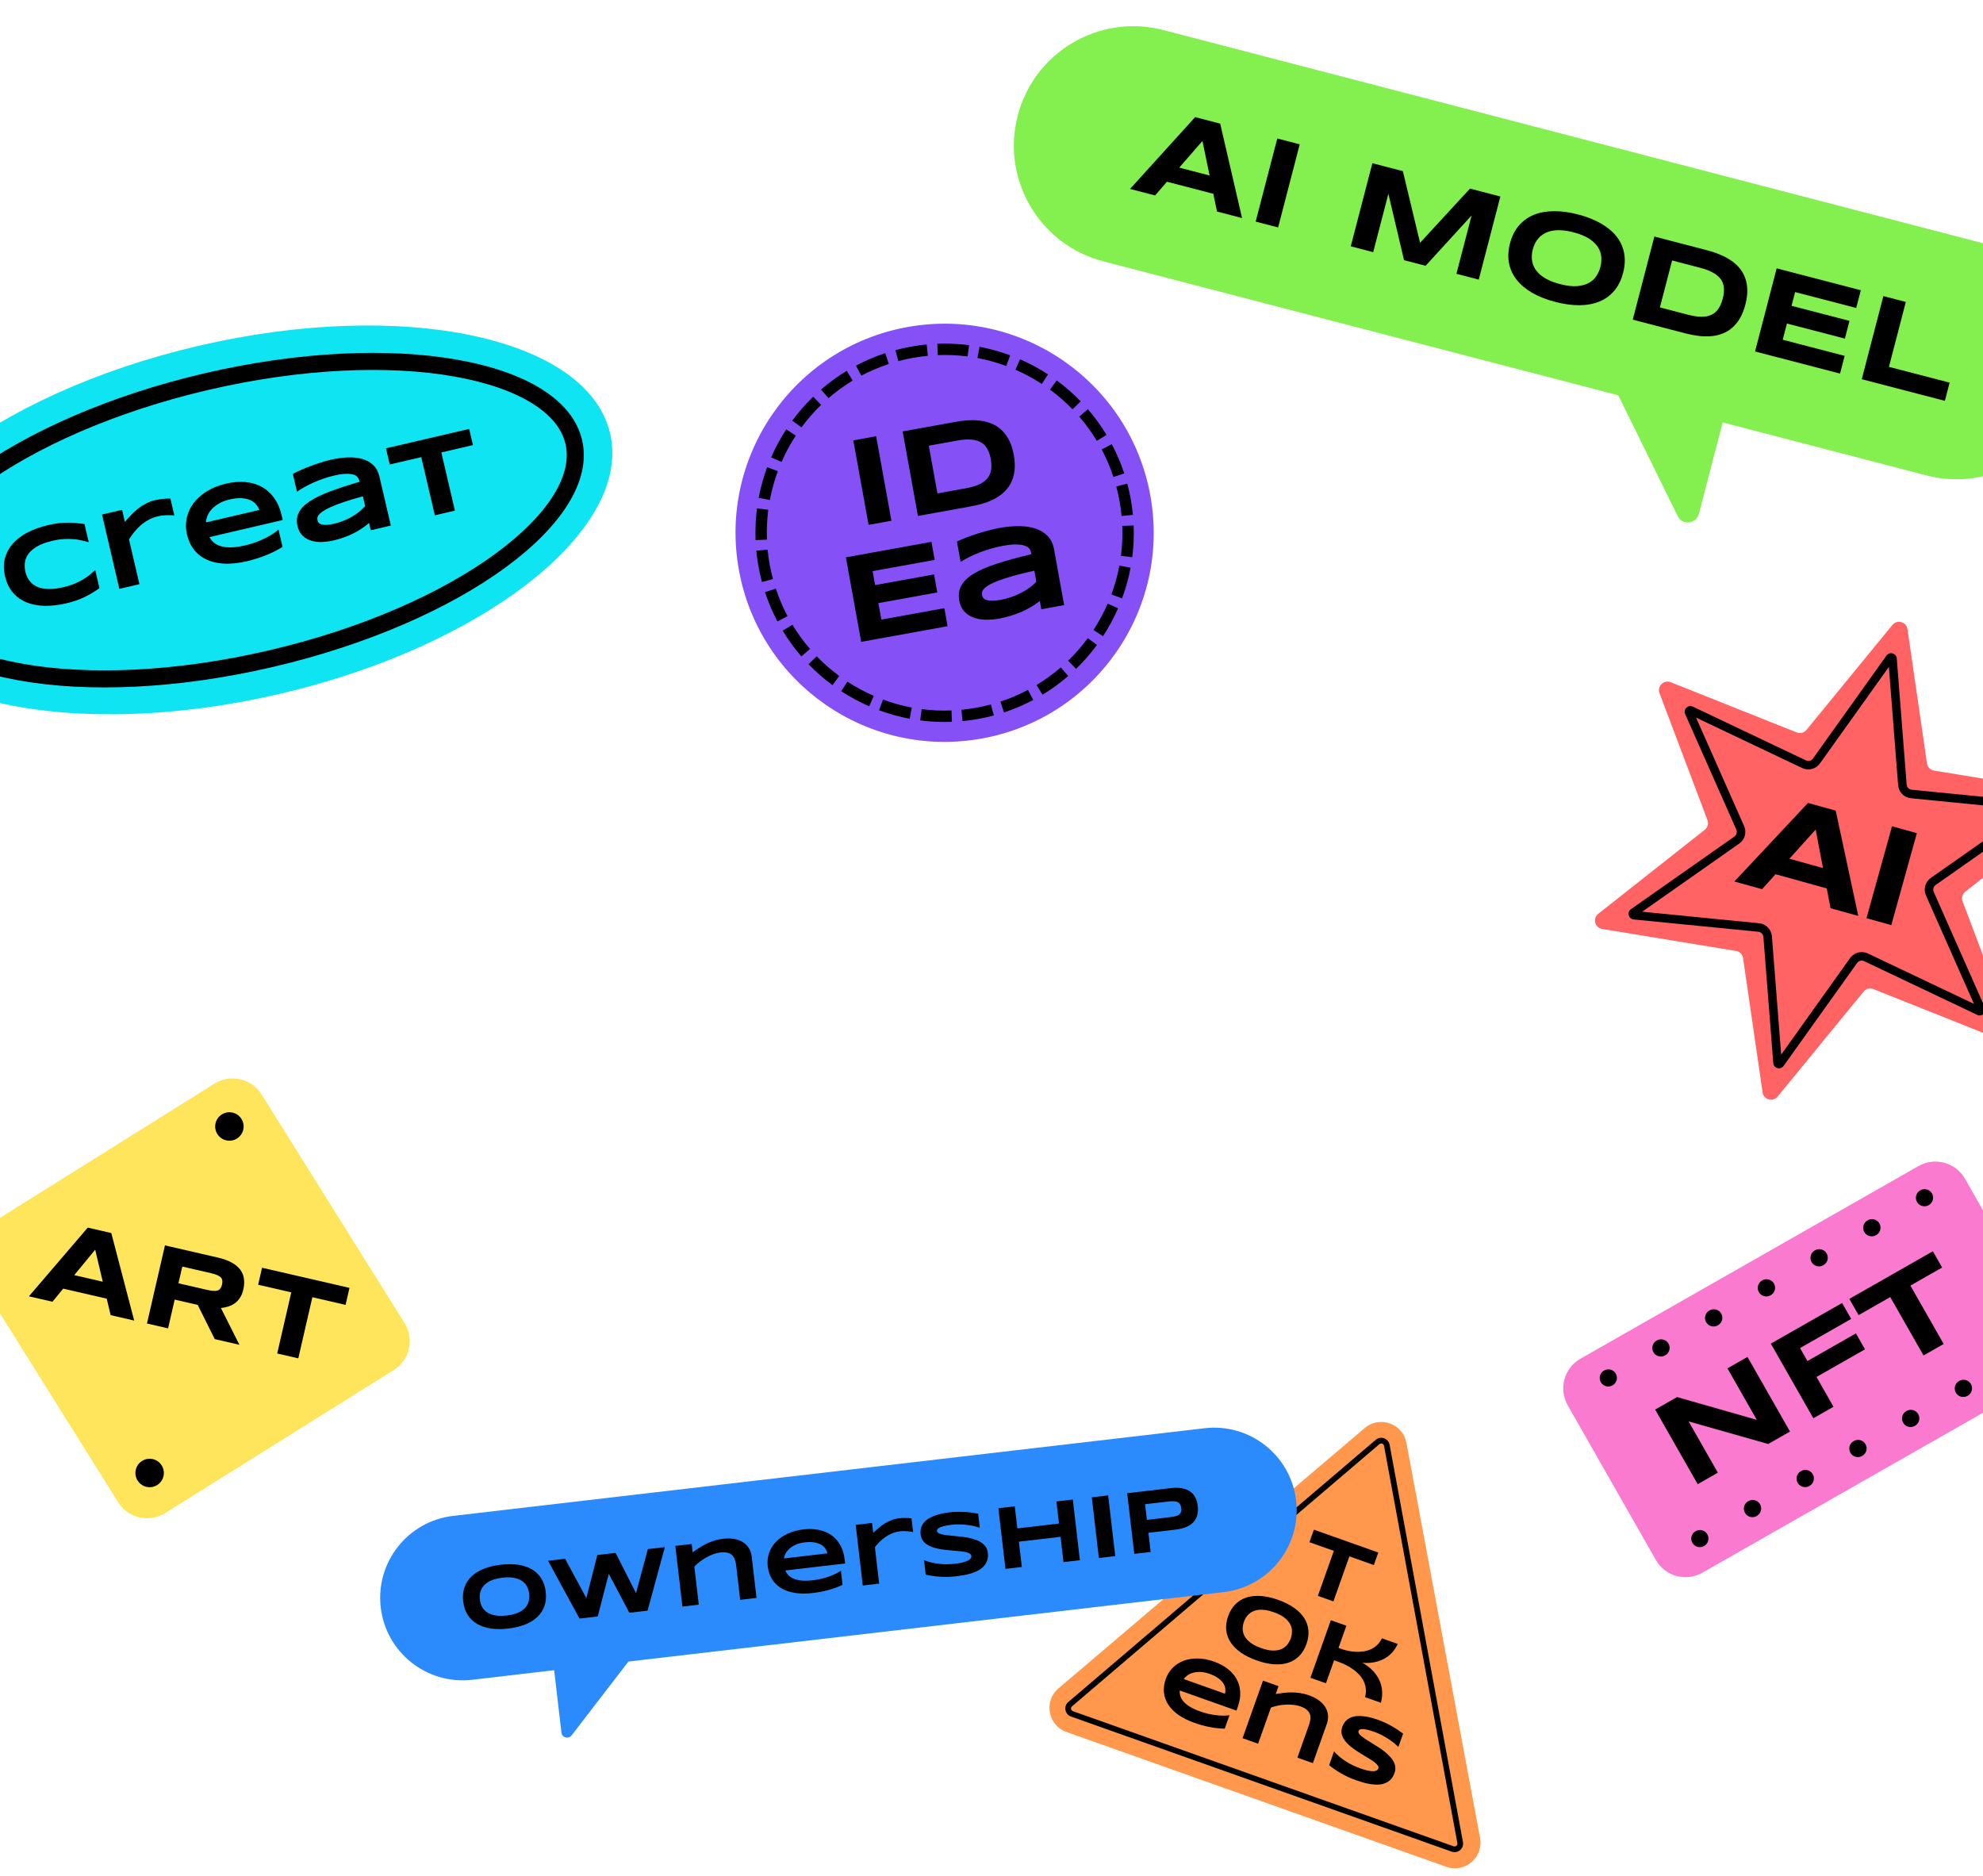 <svg width="390" height="369" viewBox="0 0 390 369" fill="none" xmlns="http://www.w3.org/2000/svg">
<path d="M119.988 85.224C124.395 104.125 95.282 127.068 54.964 136.469C14.645 145.87 -21.613 138.169 -26.02 119.268C-30.427 100.367 -1.315 77.423 39.004 68.022C79.323 58.621 115.58 66.322 119.988 85.224Z" fill="#0FE5F2"/>
<path fill-rule="evenodd" clip-rule="evenodd" d="M108.931 97.264C111.234 93.517 111.881 90.185 111.21 87.306C110.539 84.428 108.485 81.726 104.762 79.384C101.023 77.031 95.804 75.186 89.348 74.046C76.449 71.767 59.275 72.418 40.953 76.69C22.631 80.962 6.94 87.975 -3.621 95.723C-8.907 99.601 -12.771 103.564 -15.085 107.328C-17.387 111.075 -18.035 114.408 -17.364 117.286C-16.693 120.164 -14.638 122.866 -10.916 125.208C-7.176 127.561 -1.957 129.406 4.499 130.546C17.398 132.825 34.572 132.174 52.894 127.902C71.216 123.63 86.907 116.618 97.468 108.869C102.753 104.991 106.618 101.028 108.931 97.264ZM53.656 131.171C90.966 122.471 118.197 102.491 114.479 86.544C110.761 70.597 77.501 64.722 40.191 73.421C2.881 82.121 -24.351 102.101 -20.633 118.048C-16.914 133.995 16.346 139.87 53.656 131.171Z" fill="black"/>
<path d="M86.798 88.979L89.466 100.418L85.518 101.339L82.851 89.9L76.647 91.346L75.905 88.165L92.271 84.349L93.013 87.531L86.798 88.979Z" fill="black"/>
<path d="M72.919 104.276L72.585 102.84C72.145 103.234 71.66 103.605 71.128 103.954C70.603 104.3 70.045 104.621 69.456 104.916C68.866 105.21 68.246 105.471 67.596 105.697C66.955 105.929 66.297 106.123 65.623 106.28C64.836 106.464 64.056 106.567 63.283 106.59C62.518 106.612 61.812 106.522 61.167 106.321C60.522 106.12 59.963 105.79 59.489 105.332C59.023 104.872 58.699 104.252 58.517 103.472C58.287 102.486 58.366 101.604 58.753 100.826C59.138 100.04 59.835 99.309 60.844 98.632C61.853 97.956 63.175 97.307 64.811 96.687C66.453 96.064 68.416 95.42 70.699 94.753L70.627 94.444C70.571 94.203 70.451 93.98 70.269 93.776C70.085 93.565 69.802 93.41 69.421 93.312C69.044 93.205 68.548 93.164 67.933 93.188C67.325 93.21 66.567 93.327 65.659 93.538C64.942 93.705 64.242 93.91 63.558 94.152C62.879 94.385 62.228 94.641 61.606 94.921C60.99 95.199 60.411 95.491 59.869 95.797C59.327 96.103 58.84 96.403 58.408 96.699L57.589 93.187C58.056 92.944 58.584 92.69 59.173 92.425C59.762 92.161 60.38 91.908 61.027 91.668C61.672 91.42 62.329 91.192 62.999 90.984C63.666 90.768 64.312 90.588 64.937 90.442C66.164 90.156 67.319 89.995 68.403 89.959C69.485 89.916 70.448 90.021 71.292 90.273C72.143 90.523 72.854 90.926 73.425 91.481C74.003 92.034 74.397 92.761 74.607 93.662L76.867 103.356L72.919 104.276ZM71.364 97.605C69.859 98.015 68.587 98.398 67.548 98.752C66.516 99.105 65.665 99.434 64.996 99.74C64.326 100.046 63.809 100.327 63.442 100.585C63.083 100.841 62.824 101.077 62.665 101.293C62.506 101.51 62.422 101.709 62.412 101.891C62.409 102.071 62.424 102.232 62.457 102.374C62.497 102.544 62.582 102.7 62.712 102.842C62.841 102.976 63.032 103.077 63.288 103.145C63.55 103.211 63.881 103.235 64.28 103.217C64.68 103.198 65.171 103.121 65.752 102.986C66.398 102.835 67.018 102.638 67.612 102.395C68.206 102.152 68.759 101.88 69.273 101.581C69.785 101.275 70.255 100.948 70.683 100.602C71.116 100.247 71.493 99.889 71.813 99.531L71.364 97.605Z" fill="black"/>
<path d="M55.566 107.56C54.46 108.237 53.327 108.8 52.168 109.25C51.017 109.705 49.818 110.078 48.569 110.369C46.973 110.741 45.511 110.903 44.184 110.853C42.861 110.795 41.698 110.539 40.695 110.085C39.691 109.631 38.856 108.984 38.189 108.145C37.522 107.305 37.05 106.29 36.772 105.098C36.514 103.992 36.498 102.914 36.725 101.867C36.958 100.81 37.404 99.838 38.065 98.951C38.731 98.056 39.604 97.276 40.684 96.613C41.761 95.943 43.02 95.44 44.461 95.104C45.787 94.795 47.042 94.693 48.226 94.798C49.416 94.895 50.486 95.203 51.437 95.721C52.395 96.238 53.211 96.961 53.883 97.888C54.563 98.814 55.059 99.948 55.371 101.289L55.6 102.268L41.192 105.627C41.428 106.058 41.735 106.432 42.115 106.747C42.503 107.06 42.98 107.293 43.546 107.445C44.112 107.598 44.778 107.663 45.544 107.642C46.316 107.618 47.213 107.488 48.235 107.25C48.958 107.081 49.658 106.873 50.333 106.626C51.007 106.371 51.629 106.103 52.199 105.821C52.767 105.531 53.272 105.241 53.712 104.952C54.161 104.66 54.513 104.391 54.77 104.144L55.566 107.56ZM50.998 100.289C50.879 99.935 50.682 99.588 50.408 99.249C50.14 98.9 49.774 98.615 49.311 98.394C48.848 98.172 48.278 98.036 47.6 97.985C46.921 97.926 46.11 98.007 45.166 98.227C44.279 98.434 43.539 98.722 42.945 99.093C42.35 99.463 41.871 99.863 41.508 100.292C41.151 100.719 40.896 101.149 40.742 101.581C40.589 102.013 40.514 102.397 40.517 102.733L50.998 100.289Z" fill="black"/>
<path d="M34.284 101.359C34.17 101.348 34.003 101.338 33.784 101.33C33.57 101.312 33.322 101.306 33.039 101.313C32.755 101.312 32.445 101.328 32.108 101.361C31.779 101.393 31.445 101.449 31.104 101.528C30.395 101.694 29.752 101.937 29.176 102.258C28.606 102.571 28.088 102.934 27.624 103.349C27.158 103.757 26.738 104.199 26.363 104.676C25.993 105.143 25.662 105.613 25.368 106.086L27.42 114.886L23.472 115.806L20.063 101.186L24.011 100.265L24.564 102.638C24.956 102.173 25.363 101.719 25.784 101.277C26.209 100.826 26.662 100.41 27.142 100.029C27.628 99.646 28.156 99.31 28.724 99.02C29.291 98.724 29.911 98.497 30.585 98.34C30.84 98.28 31.102 98.234 31.372 98.201C31.646 98.159 31.912 98.127 32.168 98.105C32.432 98.081 32.679 98.065 32.908 98.056C33.138 98.047 33.34 98.045 33.513 98.05L34.284 101.359Z" fill="black"/>
<path d="M19.557 115.664C19.096 115.996 18.626 116.308 18.148 116.599C17.67 116.89 17.168 117.16 16.643 117.409C16.119 117.666 15.556 117.898 14.954 118.106C14.359 118.312 13.71 118.497 13.008 118.661C11.518 119.008 10.108 119.169 8.778 119.142C7.456 119.114 6.266 118.887 5.209 118.46C4.157 118.025 3.268 117.387 2.541 116.546C1.813 115.699 1.299 114.633 0.999 113.349C0.7 112.066 0.69 110.886 0.971 109.811C1.249 108.729 1.765 107.763 2.517 106.915C3.274 106.058 4.24 105.324 5.414 104.713C6.595 104.101 7.931 103.622 9.42 103.274C10.123 103.111 10.786 102.99 11.411 102.911C12.043 102.831 12.651 102.79 13.234 102.789C13.815 102.781 14.385 102.801 14.943 102.851C15.5 102.9 16.059 102.972 16.619 103.066L17.448 106.62C16.992 106.494 16.516 106.377 16.02 106.268C15.522 106.153 14.983 106.072 14.404 106.028C13.824 105.976 13.198 105.972 12.528 106.017C11.856 106.054 11.116 106.166 10.307 106.355C9.066 106.644 8.063 107.013 7.3 107.46C6.544 107.906 5.97 108.398 5.58 108.938C5.19 109.478 4.96 110.047 4.89 110.647C4.819 111.24 4.852 111.83 4.989 112.419C5.08 112.809 5.213 113.186 5.388 113.549C5.56 113.905 5.786 114.23 6.064 114.525C6.34 114.812 6.671 115.06 7.056 115.269C7.442 115.479 7.896 115.631 8.419 115.726C8.943 115.82 9.534 115.855 10.193 115.828C10.858 115.793 11.606 115.678 12.436 115.485C13.244 115.296 13.96 115.077 14.582 114.827C15.203 114.57 15.763 114.294 16.263 113.998C16.762 113.702 17.21 113.395 17.608 113.078C18.003 112.754 18.377 112.431 18.728 112.11L19.557 115.664Z" fill="black"/>
<path d="M200.157 22.739C203.423 10.181 216.252 2.648 228.81 5.914L390.692 48.013C403.25 51.279 410.783 64.108 407.517 76.666C404.251 89.225 391.423 96.758 378.864 93.492L216.983 51.392C204.424 48.126 196.891 35.298 200.157 22.739Z" fill="#83F04F"/>
<path d="M334.121 101.065C333.599 103.073 330.862 103.351 329.947 101.49L315.856 72.835C315.011 71.116 316.574 69.2 318.427 69.682L338.606 74.929C339.802 75.24 340.519 76.462 340.208 77.658L334.121 101.065Z" fill="#83F04F"/>
<path d="M366.155 74.579L370.406 58.234L374.82 59.382L371.5 72.147L383.432 75.25L382.501 78.83L366.155 74.579Z" fill="black"/>
<path d="M345.17 69.122L349.421 52.777L365.969 57.08L365.062 60.566L353.047 57.441L352.345 60.142L363.741 63.105L362.835 66.591L351.438 63.627L350.609 66.815L362.791 69.983L361.884 73.469L345.17 69.122Z" fill="black"/>
<path d="M343.266 59.889C342.994 60.936 342.637 61.838 342.194 62.595C341.754 63.344 341.245 63.965 340.668 64.459C340.099 64.954 339.466 65.336 338.77 65.603C338.082 65.873 337.348 66.042 336.568 66.11C335.788 66.178 334.97 66.165 334.115 66.069C333.261 65.966 332.386 65.797 331.49 65.564L321.116 62.867L325.367 46.521L335.717 49.213C336.613 49.446 337.458 49.729 338.252 50.063C339.048 50.388 339.77 50.771 340.418 51.21C341.073 51.651 341.64 52.159 342.117 52.732C342.597 53.297 342.964 53.938 343.217 54.656C343.481 55.368 343.622 56.159 343.642 57.027C343.662 57.896 343.536 58.85 343.266 59.889ZM338.817 58.732C339.021 57.947 339.096 57.238 339.04 56.605C338.992 55.975 338.791 55.414 338.436 54.924C338.091 54.428 337.581 53.995 336.907 53.625C336.234 53.246 335.379 52.922 334.34 52.652L328.856 51.226L326.455 60.458L331.939 61.884C332.978 62.154 333.882 62.292 334.651 62.297C335.422 62.294 336.08 62.16 336.623 61.895C337.176 61.624 337.627 61.225 337.976 60.697C338.332 60.172 338.613 59.517 338.817 58.732Z" fill="black"/>
<path d="M319.218 53.66C318.853 55.064 318.272 56.238 317.476 57.183C316.682 58.119 315.712 58.824 314.565 59.296C313.417 59.768 312.109 60.012 310.64 60.028C309.181 60.038 307.599 59.821 305.894 59.378C304.189 58.934 302.694 58.351 301.409 57.627C300.134 56.898 299.106 56.046 298.326 55.073C297.546 54.099 297.034 53.009 296.789 51.803C296.546 50.588 296.607 49.279 296.972 47.875C297.337 46.471 297.921 45.302 298.723 44.367C299.526 43.425 300.506 42.719 301.661 42.249C302.817 41.779 304.128 41.539 305.595 41.532C307.071 41.518 308.662 41.732 310.368 42.176C312.073 42.619 313.559 43.205 314.826 43.932C316.103 44.654 317.128 45.5 317.9 46.472C318.672 47.443 319.175 48.535 319.41 49.748C319.647 50.952 319.583 52.257 319.218 53.66ZM314.757 52.5C314.916 51.889 314.974 51.257 314.933 50.603C314.901 49.942 314.699 49.306 314.325 48.692C313.959 48.08 313.387 47.512 312.609 46.988C311.831 46.464 310.779 46.03 309.455 45.685C308.567 45.454 307.767 45.322 307.056 45.29C306.346 45.249 305.714 45.288 305.158 45.406C304.603 45.524 304.115 45.706 303.695 45.953C303.278 46.191 302.92 46.475 302.623 46.804C302.328 47.126 302.083 47.481 301.888 47.871C301.704 48.255 301.56 48.645 301.457 49.041C301.352 49.446 301.285 49.864 301.257 50.297C301.237 50.733 301.277 51.166 301.376 51.599C301.478 52.023 301.652 52.441 301.901 52.853C302.15 53.264 302.488 53.657 302.915 54.031C303.345 54.397 303.879 54.739 304.516 55.057C305.155 55.367 305.918 55.637 306.807 55.868C308.131 56.213 309.261 56.346 310.196 56.267C311.131 56.188 311.907 55.971 312.524 55.615C313.15 55.261 313.636 54.808 313.983 54.255C314.34 53.696 314.598 53.111 314.757 52.5Z" fill="black"/>
<path d="M286.438 53.848L289.424 42.368L280.371 52.27L276.136 51.169L273.055 38.111L270.069 49.591L265.656 48.444L269.907 32.098L275.902 33.657L279.287 47.746L289.107 37.092L295.079 38.645L290.828 54.99L286.438 53.848Z" fill="black"/>
<path d="M246.955 43.58L251.206 27.235L255.62 28.382L251.369 44.728L246.955 43.58Z" fill="black"/>
<path d="M238.624 38.111L229.511 35.741L227.172 38.435L222.247 37.154L235.051 23.033L239.976 24.314L244.279 42.884L239.354 41.603L238.624 38.111ZM231.922 32.964L237.894 34.517L236.486 27.725L231.922 32.964Z" fill="black"/>
<path d="M226.241 97.46C230.284 119.806 215.446 141.198 193.101 145.241C170.755 149.284 149.363 134.446 145.32 112.101C141.277 89.755 156.115 68.363 178.46 64.32C200.806 60.277 222.198 75.115 226.241 97.46Z" fill="#8550F6"/>
<path d="M222.388 98.158C226.045 118.375 212.621 137.73 192.404 141.388C172.186 145.046 152.831 131.621 149.173 111.404C145.516 91.186 158.94 71.831 179.158 68.174C199.375 64.516 218.73 77.94 222.388 98.158Z" fill="#8550F6"/>
<path fill-rule="evenodd" clip-rule="evenodd" d="M222.817 101.26L220.59 101.475C220.496 100.506 220.362 99.532 220.186 98.556C220.009 97.58 219.794 96.621 219.541 95.681L221.703 95.101C221.971 96.101 222.2 97.121 222.388 98.158C222.575 99.195 222.718 100.23 222.817 101.26ZM221.106 93.102L218.981 93.802C218.359 91.915 217.587 90.109 216.679 88.396L218.656 87.349C219.623 89.172 220.445 91.094 221.106 93.102ZM217.627 85.533L215.712 86.69C214.691 85.001 213.533 83.413 212.258 81.937L213.95 80.474C215.308 82.044 216.54 83.735 217.627 85.533ZM212.542 78.934L210.934 80.49C209.566 79.077 208.084 77.783 206.505 76.621L207.832 74.819C209.511 76.054 211.087 77.43 212.542 78.934ZM206.117 73.63L204.893 75.503C203.252 74.431 201.521 73.497 199.719 72.711L200.613 70.66C202.53 71.495 204.371 72.49 206.117 73.63ZM198.677 69.88C196.73 69.159 194.715 68.597 192.65 68.209L192.237 70.408C194.177 70.773 196.07 71.3 197.899 71.978L198.677 69.88ZM190.589 67.881L190.3 70.1C188.378 69.85 186.416 69.759 184.431 69.838L184.342 67.603C186.454 67.518 188.542 67.615 190.589 67.881ZM182.26 67.744L182.474 69.972C181.505 70.065 180.532 70.199 179.556 70.376C178.58 70.552 177.621 70.767 176.681 71.02L176.101 68.859C177.101 68.59 178.12 68.361 179.158 68.174C180.195 67.986 181.23 67.843 182.26 67.744ZM174.102 69.455L174.802 71.581C172.915 72.202 171.109 72.975 169.396 73.882L168.348 71.905C170.172 70.939 172.094 70.116 174.102 69.455ZM166.532 72.934L167.69 74.849C166.001 75.87 164.413 77.028 162.937 78.304L161.473 76.611C163.044 75.253 164.734 74.021 166.532 72.934ZM159.934 78.019L161.49 79.627C160.076 80.995 158.783 82.477 157.621 84.056L155.819 82.73C157.054 81.051 158.43 79.474 159.934 78.019ZM154.63 84.445L156.503 85.668C155.431 87.309 154.496 89.04 153.711 90.843L151.66 89.949C152.495 88.031 153.49 86.19 154.63 84.445ZM150.88 91.884L152.978 92.662C152.3 94.491 151.773 96.385 151.408 98.324L149.209 97.911C149.597 95.846 150.158 93.831 150.88 91.884ZM148.881 99.972L151.1 100.261C150.85 102.183 150.759 104.145 150.838 106.13L148.602 106.219C148.518 104.107 148.615 102.019 148.881 99.972ZM148.744 108.301C148.843 109.332 148.986 110.367 149.173 111.404C149.361 112.441 149.59 113.46 149.858 114.46L152.02 113.88C151.767 112.94 151.552 111.981 151.375 111.005C151.199 110.029 151.065 109.056 150.971 108.087L148.744 108.301ZM150.455 116.459L152.58 115.76C153.202 117.647 153.974 119.452 154.882 121.165L152.905 122.213C151.939 120.389 151.116 118.467 150.455 116.459ZM153.934 124.029L155.849 122.871C156.87 124.56 158.028 126.149 159.304 127.624L157.611 129.088C156.253 127.518 155.021 125.827 153.934 124.029ZM159.019 130.628L160.627 129.072C161.995 130.485 163.477 131.778 165.056 132.94L163.729 134.742C162.05 133.507 160.474 132.131 159.019 130.628ZM165.444 135.932L166.668 134.058C168.309 135.13 170.04 136.065 171.842 136.85L170.949 138.902C169.031 138.066 167.19 137.071 165.444 135.932ZM172.884 139.681L173.662 137.583C175.491 138.261 177.384 138.789 179.324 139.153L178.911 141.352C176.846 140.964 174.831 140.403 172.884 139.681ZM180.972 141.68L181.261 139.461C183.183 139.711 185.145 139.802 187.13 139.723L187.219 141.959C185.107 142.043 183.019 141.946 180.972 141.68ZM189.301 141.817L189.087 139.59C190.056 139.497 191.029 139.362 192.005 139.186C192.981 139.009 193.94 138.794 194.88 138.542L195.46 140.703C194.46 140.971 193.441 141.2 192.404 141.388C191.366 141.575 190.331 141.718 189.301 141.817ZM197.459 140.106L196.759 137.981C198.646 137.36 200.452 136.587 202.165 135.679L203.213 137.656C201.389 138.623 199.467 139.445 197.459 140.106ZM205.029 136.627L203.871 134.712C205.56 133.691 207.148 132.534 208.624 131.258L210.088 132.95C208.517 134.308 206.827 135.54 205.029 136.627ZM211.627 131.542L210.071 129.934C211.485 128.567 212.778 127.084 213.94 125.506L215.742 126.832C214.507 128.511 213.131 130.087 211.627 131.542ZM216.932 125.117L215.058 123.893C216.13 122.252 217.065 120.521 217.85 118.719L219.902 119.613C219.066 121.53 218.071 123.372 216.932 125.117ZM220.681 117.677C221.403 115.731 221.964 113.715 222.352 111.651L220.153 111.237C219.788 113.177 219.261 115.07 218.583 116.9L220.681 117.677ZM222.68 109.589L220.461 109.301C220.711 107.378 220.802 105.416 220.723 103.431L222.959 103.342C223.043 105.454 222.946 107.542 222.68 109.589Z" fill="black"/>
<path d="M204.799 119.816L204.503 118.183C203.988 118.601 203.421 118.991 202.804 119.353C202.194 119.713 201.55 120.042 200.871 120.339C200.192 120.637 199.481 120.895 198.737 121.112C198.004 121.337 197.254 121.518 196.488 121.657C195.592 121.819 194.71 121.891 193.841 121.873C192.98 121.854 192.192 121.714 191.479 121.451C190.765 121.189 190.155 120.787 189.649 120.246C189.151 119.703 188.822 118.988 188.662 118.101C188.459 116.98 188.597 115.994 189.075 115.141C189.553 114.28 190.377 113.498 191.549 112.795C192.721 112.091 194.243 111.437 196.115 110.832C197.996 110.225 200.238 109.611 202.84 108.991L202.777 108.64C202.727 108.366 202.606 108.109 202.412 107.869C202.217 107.621 201.908 107.431 201.485 107.3C201.068 107.158 200.513 107.084 199.82 107.076C199.136 107.067 198.278 107.155 197.245 107.342C196.431 107.489 195.633 107.68 194.85 107.913C194.075 108.136 193.329 108.388 192.613 108.667C191.906 108.945 191.239 109.241 190.613 109.554C189.987 109.867 189.422 110.177 188.92 110.485L188.198 106.493C188.736 106.246 189.344 105.99 190.02 105.726C190.697 105.462 191.406 105.213 192.146 104.979C192.885 104.737 193.637 104.518 194.401 104.322C195.163 104.117 195.899 103.951 196.609 103.822C198.004 103.57 199.311 103.454 200.531 103.475C201.749 103.488 202.825 103.659 203.759 103.99C204.701 104.319 205.478 104.812 206.087 105.467C206.706 106.122 207.107 106.961 207.292 107.985L209.286 119.004L204.799 119.816ZM203.427 112.232C201.713 112.609 200.262 112.967 199.074 113.307C197.894 113.645 196.92 113.967 196.151 114.273C195.382 114.579 194.784 114.866 194.358 115.134C193.94 115.402 193.636 115.652 193.445 115.887C193.254 116.121 193.148 116.34 193.127 116.544C193.113 116.746 193.121 116.928 193.15 117.089C193.185 117.283 193.272 117.463 193.41 117.629C193.547 117.788 193.757 117.912 194.04 118.003C194.331 118.091 194.701 118.137 195.152 118.139C195.602 118.141 196.157 118.082 196.818 117.962C197.552 117.829 198.26 117.643 198.941 117.403C199.622 117.163 200.259 116.89 200.853 116.583C201.446 116.267 201.992 115.927 202.492 115.561C202.999 115.187 203.443 114.807 203.823 114.421L203.427 112.232Z" fill="black"/>
<path d="M169.371 126.226L166.364 109.606L183.189 106.562L183.83 110.106L171.613 112.317L172.11 115.062L183.698 112.966L184.339 116.51L172.751 118.606L173.338 121.848L185.724 119.607L186.365 123.151L169.371 126.226Z" fill="black"/>
<path d="M199.382 89.462C199.574 90.526 199.629 91.495 199.545 92.368C199.46 93.233 199.259 94.01 198.943 94.7C198.635 95.389 198.221 96.001 197.701 96.536C197.19 97.07 196.595 97.532 195.916 97.921C195.237 98.311 194.489 98.642 193.672 98.914C192.854 99.179 191.989 99.394 191.078 99.558L180.531 101.467L177.524 84.847L188.047 82.944C188.958 82.779 189.844 82.681 190.704 82.65C191.563 82.611 192.379 82.655 193.152 82.782C193.932 82.907 194.659 83.13 195.333 83.449C196.006 83.76 196.608 84.189 197.14 84.734C197.678 85.269 198.138 85.927 198.521 86.707C198.904 87.487 199.191 88.406 199.382 89.462ZM194.858 90.28C194.714 89.482 194.483 88.808 194.167 88.257C193.859 87.705 193.441 87.281 192.913 86.985C192.391 86.68 191.747 86.501 190.979 86.448C190.21 86.387 189.298 86.452 188.242 86.643L182.666 87.652L184.364 97.038L189.94 96.029C190.996 95.838 191.874 95.584 192.575 95.265C193.273 94.939 193.814 94.542 194.195 94.073C194.583 93.595 194.825 93.043 194.92 92.418C195.023 91.791 195.002 91.079 194.858 90.28Z" fill="black"/>
<path d="M170.83 103.222L167.823 86.603L172.31 85.791L175.317 102.41L170.83 103.222Z" fill="black"/>
<path d="M268.394 280.849C271.341 278.344 275.896 279.96 276.605 283.763L291.083 361.463C291.793 365.276 288.105 368.427 284.449 367.13L209.752 340.621C206.096 339.324 205.219 334.553 208.175 332.04L268.394 280.849Z" fill="#FF974C"/>
<path d="M270.558 283.161C271.541 282.323 273.063 282.863 273.298 284.133L287.724 362.266C287.959 363.536 286.73 364.584 285.513 364.152L210.635 337.579C209.417 337.147 209.124 335.559 210.107 334.721L270.558 283.161Z" fill="#FF974C"/>
<path fill-rule="evenodd" clip-rule="evenodd" d="M286.624 362.469L272.198 284.336C272.12 283.913 271.612 283.733 271.285 284.012L210.833 335.572C210.505 335.852 210.603 336.381 211.009 336.525L285.887 363.098C286.293 363.242 286.702 362.892 286.624 362.469ZM273.298 284.133C273.063 282.863 271.541 282.323 270.558 283.161L210.107 334.721C209.124 335.559 209.417 337.147 210.635 337.579L285.513 364.152C286.73 364.584 287.959 363.536 287.724 362.266L273.298 284.133Z" fill="black"/>
<path d="M275.023 343.559C274.846 343.378 274.605 343.16 274.3 342.903C273.996 342.647 273.642 342.382 273.238 342.109C272.836 341.83 272.387 341.56 271.893 341.298C271.401 341.03 270.88 340.799 270.331 340.604C269.891 340.448 269.51 340.328 269.187 340.245C268.87 340.163 268.597 340.106 268.367 340.074C268.143 340.044 267.957 340.037 267.809 340.052C267.668 340.064 267.555 340.089 267.467 340.126C267.38 340.163 267.315 340.208 267.271 340.26C267.233 340.315 267.206 340.367 267.188 340.416C267.13 340.581 267.16 340.756 267.28 340.941C267.402 341.12 267.588 341.31 267.839 341.51C268.091 341.704 268.391 341.913 268.739 342.135C269.089 342.352 269.458 342.582 269.848 342.826C270.245 343.066 270.65 343.32 271.061 343.59C271.48 343.856 271.875 344.136 272.247 344.428C272.625 344.723 272.969 345.034 273.28 345.361C273.593 345.682 273.847 346.019 274.043 346.373C274.239 346.727 274.361 347.098 274.408 347.486C274.456 347.874 274.405 348.28 274.255 348.703C274.062 349.246 273.8 349.679 273.47 350.001C273.139 350.322 272.764 350.56 272.345 350.714C271.931 350.87 271.483 350.956 271.002 350.97C270.522 350.98 270.034 350.945 269.536 350.868C269.043 350.792 268.553 350.683 268.066 350.541C267.584 350.401 267.128 350.254 266.7 350.102C265.58 349.705 264.575 349.243 263.686 348.717C262.8 348.199 262.041 347.673 261.408 347.139L262.366 344.437C262.971 345.122 263.711 345.752 264.589 346.33C265.471 346.909 266.462 347.393 267.56 347.783C268.208 348.013 268.747 348.167 269.177 348.245C269.614 348.32 269.967 348.346 270.234 348.324C270.504 348.296 270.702 348.233 270.83 348.136C270.957 348.039 271.041 347.933 271.082 347.818C271.146 347.636 271.119 347.451 271.001 347.26C270.885 347.065 270.702 346.867 270.452 346.666C270.203 346.461 269.904 346.249 269.554 346.033C269.206 345.81 268.833 345.582 268.434 345.348C268.042 345.11 267.639 344.861 267.223 344.603C266.808 344.344 266.41 344.073 266.028 343.789C265.654 343.502 265.309 343.203 264.992 342.893C264.678 342.577 264.42 342.248 264.221 341.905C264.023 341.556 263.898 341.193 263.846 340.816C263.796 340.434 263.847 340.031 263.997 339.608C264.174 339.109 264.415 338.709 264.719 338.409C265.024 338.109 265.369 337.885 265.755 337.737C266.149 337.586 266.569 337.501 267.015 337.48C267.467 337.461 267.926 337.484 268.391 337.55C268.856 337.617 269.316 337.712 269.773 337.837C270.229 337.962 270.658 338.095 271.059 338.238C271.498 338.394 271.941 338.575 272.387 338.783C272.838 338.993 273.274 339.219 273.695 339.461C274.118 339.697 274.52 339.942 274.9 340.194C275.286 340.449 275.637 340.697 275.953 340.939L275.023 343.559Z" fill="black"/>
<path d="M255.16 345.664L257.411 339.321C257.561 338.898 257.661 338.504 257.711 338.138C257.762 337.767 257.732 337.425 257.62 337.113C257.515 336.798 257.311 336.512 257.006 336.255C256.709 335.995 256.286 335.768 255.736 335.573C255.319 335.425 254.859 335.327 254.357 335.278C253.862 335.226 253.357 335.214 252.84 335.241C252.323 335.268 251.815 335.332 251.316 335.433C250.822 335.535 250.368 335.665 249.954 335.821L247.434 342.922L244.377 341.837L248.394 330.519L251.45 331.603L250.901 333.152C251.363 333.069 251.849 332.997 252.359 332.937C252.871 332.871 253.402 332.837 253.953 332.835C254.505 332.833 255.074 332.874 255.662 332.959C256.25 333.044 256.849 333.195 257.459 333.411C258.222 333.682 258.87 334.017 259.402 334.416C259.942 334.812 260.36 335.254 260.657 335.742C260.955 336.226 261.129 336.748 261.177 337.309C261.233 337.867 261.155 338.442 260.945 339.035L258.208 346.746L255.16 345.664Z" fill="black"/>
<path d="M240.869 339.962C239.832 339.94 238.826 339.83 237.851 339.633C236.88 339.442 235.911 339.176 234.944 338.833C233.709 338.394 232.654 337.872 231.781 337.265C230.916 336.655 230.243 335.98 229.763 335.241C229.284 334.502 229.001 333.706 228.914 332.853C228.827 332 228.947 331.112 229.275 330.189C229.579 329.332 230.033 328.6 230.639 327.993C231.251 327.382 231.971 326.92 232.8 326.608C233.635 326.292 234.559 326.144 235.573 326.164C236.588 326.178 237.653 326.382 238.768 326.778C239.795 327.142 240.684 327.616 241.436 328.198C242.195 328.777 242.783 329.446 243.2 330.206C243.622 330.968 243.859 331.806 243.912 332.722C243.97 333.639 243.814 334.616 243.446 335.654L243.177 336.412L232.023 332.454C231.996 332.846 232.042 333.23 232.161 333.607C232.287 333.985 232.508 334.348 232.823 334.695C233.139 335.042 233.56 335.373 234.084 335.689C234.614 336.007 235.275 336.307 236.066 336.587C236.626 336.786 237.187 336.948 237.748 337.073C238.312 337.193 238.847 337.281 239.352 337.336C239.86 337.387 240.325 337.409 240.747 337.405C241.175 337.402 241.528 337.373 241.808 337.317L240.869 339.962ZM240.933 333.093C241.004 332.803 241.022 332.484 240.984 332.137C240.954 331.786 240.831 331.437 240.615 331.088C240.398 330.739 240.073 330.401 239.639 330.074C239.207 329.741 238.625 329.445 237.895 329.186C237.208 328.942 236.585 328.817 236.025 328.81C235.465 328.803 234.97 328.865 234.539 328.997C234.115 329.13 233.757 329.31 233.467 329.535C233.177 329.759 232.961 329.986 232.819 330.213L240.933 333.093Z" fill="black"/>
<path d="M268.472 333.767C268.635 333.133 268.678 332.542 268.6 331.995C268.524 331.442 268.361 330.933 268.112 330.468C267.869 330.004 267.555 329.58 267.172 329.197C266.794 328.816 266.386 328.476 265.948 328.178C265.511 327.875 265.06 327.613 264.594 327.392C264.136 327.167 263.701 326.982 263.289 326.836L262.383 326.514L260.778 331.037L257.722 329.952L261.738 318.634L264.795 319.718L263.245 324.084L263.871 324.306C264.294 324.457 264.748 324.58 265.233 324.678C265.717 324.776 266.21 324.833 266.711 324.851C267.218 324.869 267.719 324.84 268.217 324.763C268.714 324.686 269.185 324.544 269.629 324.337C270.074 324.13 270.481 323.854 270.851 323.509C271.222 323.159 271.532 322.722 271.78 322.197L274.894 323.302C274.626 323.881 274.314 324.38 273.955 324.797C273.603 325.216 273.221 325.568 272.81 325.855C272.406 326.139 271.986 326.364 271.55 326.531C271.114 326.697 270.683 326.823 270.257 326.907C269.834 326.985 269.422 327.031 269.022 327.043C268.629 327.052 268.269 327.039 267.941 327.003C268.304 327.2 268.668 327.437 269.033 327.715C269.406 327.99 269.757 328.306 270.088 328.664C270.42 329.017 270.716 329.413 270.975 329.851C271.239 330.291 271.446 330.77 271.597 331.287C271.747 331.804 271.827 332.361 271.838 332.958C271.849 333.556 271.765 334.194 271.586 334.872L268.472 333.767Z" fill="black"/>
<path d="M256.943 323.313C256.598 324.285 256.115 325.081 255.493 325.701C254.873 326.316 254.142 326.755 253.3 327.019C252.458 327.283 251.516 327.376 250.474 327.297C249.44 327.214 248.333 326.963 247.152 326.544C245.971 326.125 244.948 325.62 244.082 325.028C243.224 324.433 242.548 323.766 242.055 323.029C241.563 322.291 241.267 321.488 241.167 320.618C241.07 319.742 241.194 318.818 241.539 317.846C241.884 316.874 242.369 316.082 242.995 315.469C243.622 314.851 244.359 314.411 245.207 314.149C246.054 313.887 246.998 313.798 248.037 313.883C249.085 313.964 250.198 314.214 251.379 314.633C252.56 315.052 253.577 315.558 254.43 316.151C255.29 316.741 255.964 317.404 256.451 318.139C256.938 318.875 257.228 319.679 257.32 320.553C257.414 321.421 257.288 322.341 256.943 323.313ZM253.854 322.217C254.004 321.794 254.084 321.349 254.095 320.883C254.114 320.414 254.009 319.95 253.782 319.492C253.56 319.036 253.19 318.599 252.671 318.18C252.152 317.761 251.434 317.388 250.517 317.063C249.902 316.845 249.343 316.702 248.841 316.635C248.341 316.563 247.891 316.551 247.49 316.601C247.089 316.65 246.733 316.749 246.42 316.898C246.109 317.041 245.839 317.221 245.608 317.435C245.379 317.645 245.184 317.882 245.022 318.146C244.868 318.406 244.742 318.674 244.644 318.948C244.545 319.229 244.472 319.521 244.426 319.826C244.385 320.133 244.386 320.443 244.43 320.755C244.476 321.062 244.574 321.369 244.724 321.676C244.875 321.983 245.091 322.282 245.371 322.573C245.653 322.859 246.01 323.134 246.441 323.398C246.875 323.657 247.399 323.896 248.014 324.114C248.932 324.44 249.724 324.603 250.391 324.605C251.058 324.607 251.621 324.501 252.081 324.287C252.545 324.074 252.918 323.783 253.198 323.412C253.485 323.038 253.704 322.64 253.854 322.217Z" fill="black"/>
<path d="M265.387 306.081L262.244 314.936L259.188 313.852L262.331 304.996L257.528 303.292L258.402 300.829L271.072 305.325L270.197 307.788L265.387 306.081Z" fill="black"/>
<path d="M372.186 122.904C373.11 121.775 374.935 122.282 375.145 123.726L378.983 150.132C379.088 150.856 379.65 151.428 380.372 151.547L406.703 155.867C408.143 156.103 408.616 157.937 407.471 158.841L386.522 175.368C385.948 175.821 385.733 176.594 385.991 177.278L395.415 202.242C395.931 203.607 394.579 204.934 393.224 204.394L368.437 194.515C367.757 194.244 366.98 194.444 366.517 195.01L349.61 215.654C348.685 216.782 346.86 216.275 346.65 214.832L342.812 188.426C342.707 187.702 342.145 187.129 341.423 187.011L315.092 182.691C313.652 182.454 313.179 180.62 314.324 179.717L335.273 163.19C335.848 162.737 336.062 161.964 335.804 161.28L326.38 136.316C325.865 134.951 327.216 133.624 328.571 134.164L353.359 144.043C354.038 144.314 354.815 144.113 355.278 143.548L372.186 122.904Z" fill="#FF6363"/>
<path fill-rule="evenodd" clip-rule="evenodd" d="M371.488 131.155L357.926 150.148C357.139 151.251 355.674 151.63 354.45 151.049L333.572 141.131L343.02 162.47C343.56 163.691 343.162 165.124 342.069 165.892L322.969 179.3L345.971 181.572C347.32 181.705 348.379 182.786 348.485 184.137L350.308 207.403L363.869 188.41C364.657 187.307 366.121 186.928 367.346 187.509L388.224 197.426L378.776 176.088C378.235 174.867 378.633 173.434 379.726 172.666L398.826 159.258L375.824 156.986C374.475 156.853 373.416 155.772 373.31 154.421L371.488 131.155ZM373.041 129.492C372.959 128.45 371.622 128.079 371.015 128.929L356.561 149.172C356.246 149.614 355.66 149.765 355.17 149.533L332.93 138.969C331.992 138.523 331.007 139.483 331.427 140.432L341.485 163.149C341.701 163.638 341.542 164.211 341.105 164.518L320.771 178.793C319.922 179.389 320.271 180.72 321.304 180.822L345.806 183.242C346.346 183.295 346.77 183.728 346.812 184.268L348.755 209.066C348.836 210.108 350.174 210.479 350.781 209.629L365.235 189.386C365.55 188.944 366.136 188.792 366.625 189.025L388.866 199.589C389.803 200.035 390.789 199.075 390.369 198.126L380.31 175.408C380.094 174.92 380.253 174.347 380.691 174.04L401.025 159.765C401.874 159.168 401.524 157.838 400.492 157.736L375.989 155.316C375.45 155.263 375.026 154.83 374.984 154.29L373.041 129.492Z" fill="black"/>
<path d="M367.084 180.577L372.107 162.496L376.989 163.852L371.966 181.934L367.084 180.577Z" fill="black"/>
<path d="M359.276 174.723L349.196 171.923L346.548 174.873L341.1 173.359L355.584 157.907L361.032 159.42L365.471 180.129L360.023 178.616L359.276 174.723ZM351.925 168.882L358.531 170.717L357.091 163.145L351.925 168.882Z" fill="black"/>
<path d="M74.88 316.115C73.842 307.215 80.214 299.159 89.114 298.121L236.917 280.88C245.817 279.842 253.873 286.215 254.911 295.114C255.949 304.013 249.576 312.069 240.676 313.108L92.873 330.349C83.974 331.387 75.918 325.014 74.88 316.115Z" fill="#2B8BFC"/>
<path d="M110.418 340.737C110.535 341.735 111.804 342.086 112.416 341.29L127.217 322.06C127.82 321.275 127.183 320.151 126.2 320.266L109.386 322.227C108.772 322.299 108.332 322.854 108.404 323.468L110.418 340.737Z" fill="#2B8BFC"/>
<path d="M235.568 296.165C235.637 296.761 235.614 297.321 235.499 297.845C235.384 298.363 235.153 298.827 234.808 299.237C234.468 299.64 234.003 299.979 233.413 300.253C232.823 300.527 232.088 300.715 231.209 300.818L225.86 301.442L226.3 305.21L223.079 305.586L221.687 293.656L230.257 292.657C231.136 292.554 231.895 292.568 232.532 292.699C233.169 292.825 233.699 293.047 234.124 293.367C234.553 293.681 234.884 294.077 235.116 294.554C235.347 295.032 235.498 295.569 235.568 296.165ZM232.318 296.597C232.285 296.319 232.217 296.086 232.113 295.899C232.014 295.705 231.868 295.555 231.673 295.448C231.479 295.342 231.234 295.277 230.938 295.253C230.641 295.223 230.281 295.232 229.859 295.282L225.205 295.825L225.564 298.898L230.217 298.355C230.64 298.306 230.993 298.241 231.277 298.161C231.56 298.075 231.785 297.964 231.951 297.827C232.116 297.685 232.225 297.514 232.278 297.314C232.337 297.114 232.35 296.874 232.318 296.597Z" fill="black"/>
<path d="M216.116 306.398L214.725 294.469L217.946 294.093L219.337 306.022L216.116 306.398Z" fill="black"/>
<path d="M209.162 307.209L208.581 302.234L200.386 303.19L200.966 308.165L197.745 308.541L196.353 296.612L199.574 296.236L200.081 300.577L208.277 299.621L207.77 295.28L210.991 294.904L212.383 306.833L209.162 307.209Z" fill="black"/>
<path d="M192.699 300.444C192.461 300.36 192.148 300.27 191.761 300.175C191.375 300.079 190.94 299.998 190.457 299.931C189.973 299.858 189.452 299.813 188.892 299.797C188.333 299.774 187.763 299.796 187.184 299.864C186.721 299.918 186.326 299.979 186 300.046C185.679 300.113 185.409 300.182 185.188 300.255C184.974 300.327 184.804 300.403 184.678 300.482C184.557 300.554 184.466 300.627 184.404 300.699C184.342 300.77 184.303 300.839 184.287 300.906C184.277 300.971 184.276 301.03 184.282 301.082C184.302 301.256 184.407 301.399 184.596 301.512C184.784 301.619 185.035 301.707 185.348 301.776C185.661 301.84 186.022 301.894 186.432 301.94C186.842 301.981 187.275 302.024 187.732 302.07C188.194 302.11 188.67 302.16 189.158 302.221C189.651 302.275 190.129 302.351 190.592 302.449C191.061 302.547 191.507 302.674 191.93 302.83C192.353 302.98 192.73 303.171 193.062 303.402C193.394 303.633 193.667 303.912 193.881 304.239C194.095 304.567 194.228 304.953 194.28 305.399C194.347 305.972 194.303 306.475 194.149 306.91C193.994 307.345 193.763 307.724 193.454 308.047C193.152 308.37 192.788 308.644 192.362 308.87C191.936 309.089 191.482 309.274 191.001 309.424C190.526 309.574 190.038 309.692 189.538 309.78C189.043 309.867 188.571 309.937 188.119 309.989C186.938 310.127 185.833 310.156 184.803 310.077C183.779 310.003 182.866 309.866 182.062 309.666L181.73 306.819C182.574 307.166 183.517 307.405 184.559 307.536C185.607 307.666 186.71 307.663 187.867 307.528C188.55 307.449 189.102 307.349 189.522 307.23C189.947 307.104 190.275 306.972 190.505 306.833C190.735 306.689 190.885 306.546 190.957 306.402C191.028 306.259 191.057 306.127 191.042 306.005C191.02 305.814 190.914 305.659 190.724 305.541C190.534 305.416 190.282 305.319 189.969 305.25C189.655 305.175 189.293 305.118 188.884 305.078C188.474 305.032 188.038 304.992 187.576 304.957C187.12 304.917 186.648 304.872 186.161 304.823C185.674 304.774 185.197 304.707 184.73 304.621C184.267 304.528 183.825 304.412 183.404 304.274C182.983 304.129 182.606 303.947 182.276 303.728C181.944 303.502 181.672 303.232 181.459 302.916C181.246 302.595 181.113 302.212 181.061 301.766C181 301.239 181.039 300.774 181.18 300.371C181.321 299.967 181.532 299.614 181.813 299.311C182.1 299.002 182.439 298.739 182.83 298.524C183.227 298.307 183.649 298.126 184.096 297.98C184.542 297.834 184.998 297.716 185.463 297.627C185.927 297.538 186.371 297.468 186.794 297.419C187.257 297.365 187.734 297.333 188.225 297.322C188.723 297.311 189.214 297.321 189.699 297.353C190.183 297.379 190.651 297.421 191.104 297.479C191.562 297.537 191.987 297.605 192.377 297.683L192.699 300.444Z" fill="black"/>
<path d="M179.582 301.305C179.492 301.286 179.36 301.264 179.187 301.237C179.019 301.204 178.822 301.177 178.597 301.156C178.37 301.13 178.122 301.115 177.852 301.111C177.588 301.107 177.316 301.121 177.039 301.153C176.46 301.221 175.927 301.356 175.44 301.559C174.959 301.756 174.515 301.999 174.108 302.287C173.701 302.569 173.327 302.883 172.986 303.227C172.65 303.566 172.344 303.91 172.068 304.259L172.905 311.439L169.684 311.814L168.293 299.885L171.514 299.509L171.74 301.446C172.094 301.111 172.458 300.787 172.832 300.473C173.211 300.153 173.609 299.864 174.024 299.604C174.446 299.343 174.895 299.124 175.373 298.945C175.85 298.76 176.364 298.636 176.913 298.572C177.122 298.547 177.334 298.534 177.551 298.532C177.773 298.524 177.987 298.523 178.193 298.528C178.405 298.533 178.602 298.542 178.786 298.556C178.969 298.569 179.13 298.586 179.267 298.605L179.582 301.305Z" fill="black"/>
<path d="M165.709 311.68C164.768 312.118 163.817 312.463 162.855 312.716C161.9 312.975 160.912 313.163 159.894 313.282C158.591 313.434 157.415 313.43 156.364 313.271C155.318 313.106 154.416 312.797 153.66 312.346C152.903 311.894 152.297 311.305 151.843 310.578C151.388 309.85 151.105 309.001 150.991 308.028C150.886 307.125 150.971 306.268 151.245 305.455C151.525 304.636 151.968 303.904 152.573 303.259C153.184 302.607 153.948 302.066 154.866 301.636C155.783 301.201 156.829 300.914 158.004 300.777C159.086 300.651 160.093 300.683 161.025 300.874C161.961 301.058 162.784 301.399 163.494 301.897C164.209 302.394 164.792 303.042 165.243 303.84C165.7 304.637 165.992 305.583 166.119 306.677L166.213 307.476L154.457 308.847C154.605 309.211 154.816 309.536 155.09 309.821C155.369 310.105 155.728 310.333 156.164 310.505C156.601 310.677 157.124 310.789 157.735 310.841C158.351 310.892 159.075 310.869 159.909 310.772C160.499 310.703 161.074 310.601 161.633 310.465C162.192 310.324 162.71 310.167 163.189 309.993C163.666 309.815 164.094 309.63 164.47 309.439C164.853 309.248 165.157 309.066 165.383 308.893L165.709 311.68ZM162.733 305.488C162.67 305.196 162.545 304.903 162.358 304.608C162.176 304.306 161.911 304.047 161.563 303.829C161.215 303.612 160.774 303.452 160.24 303.35C159.705 303.242 159.053 303.233 158.283 303.323C157.56 303.408 156.945 303.57 156.439 303.811C155.934 304.052 155.517 304.326 155.189 304.634C154.867 304.942 154.625 305.26 154.464 305.59C154.303 305.92 154.209 306.218 154.182 306.486L162.733 305.488Z" fill="black"/>
<path d="M145.574 314.627L144.795 307.941C144.743 307.496 144.658 307.098 144.541 306.748C144.423 306.392 144.245 306.099 144.007 305.868C143.774 305.632 143.464 305.465 143.078 305.37C142.696 305.267 142.216 305.25 141.637 305.318C141.197 305.369 140.741 305.484 140.269 305.662C139.802 305.834 139.343 306.046 138.892 306.298C138.44 306.55 138.012 306.832 137.608 307.143C137.211 307.453 136.86 307.77 136.558 308.093L137.431 315.577L134.21 315.952L132.818 304.023L136.039 303.647L136.229 305.28C136.608 305.001 137.012 304.722 137.443 304.443C137.873 304.158 138.335 303.893 138.829 303.648C139.322 303.402 139.852 303.188 140.417 303.005C140.982 302.821 141.586 302.692 142.229 302.617C143.033 302.524 143.762 302.538 144.416 302.661C145.075 302.778 145.646 302.99 146.127 303.298C146.608 303.6 146.994 303.992 147.285 304.474C147.581 304.95 147.766 305.5 147.839 306.125L148.787 314.252L145.574 314.627Z" fill="black"/>
<path d="M121.071 305.394L125.085 313.321L127.418 304.653L130.76 304.263L127.359 316.752L123.782 317.169L119.73 309.51L117.557 317.895L113.98 318.312L107.788 306.943L111.139 306.552L115.314 314.284L117.485 305.812L121.071 305.394Z" fill="black"/>
<path d="M107.33 313.051C107.449 314.075 107.367 315.003 107.083 315.834C106.797 316.66 106.335 317.376 105.697 317.985C105.058 318.593 104.253 319.092 103.284 319.481C102.319 319.863 101.215 320.127 99.97 320.272C98.726 320.417 97.585 320.415 96.546 320.267C95.513 320.111 94.613 319.812 93.846 319.367C93.078 318.923 92.458 318.332 91.984 317.595C91.511 316.853 91.214 315.969 91.094 314.945C90.975 313.92 91.061 312.995 91.351 312.169C91.642 311.337 92.109 310.617 92.754 310.008C93.398 309.399 94.206 308.903 95.176 308.52C96.152 308.13 97.261 307.863 98.506 307.718C99.75 307.573 100.886 307.578 101.913 307.734C102.946 307.883 103.843 308.181 104.605 308.626C105.367 309.071 105.981 309.665 106.45 310.408C106.917 311.146 107.21 312.026 107.33 313.051ZM104.074 313.431C104.022 312.985 103.898 312.551 103.702 312.128C103.511 311.698 103.213 311.328 102.807 311.018C102.407 310.707 101.882 310.477 101.231 310.33C100.58 310.183 99.771 310.166 98.805 310.279C98.156 310.355 97.592 310.473 97.113 310.635C96.632 310.791 96.223 310.979 95.885 311.2C95.547 311.422 95.271 311.668 95.056 311.939C94.841 312.205 94.677 312.485 94.564 312.78C94.451 313.069 94.381 313.368 94.352 313.676C94.329 313.978 94.334 314.274 94.368 314.563C94.402 314.858 94.466 315.153 94.559 315.447C94.657 315.741 94.795 316.018 94.972 316.279C95.149 316.534 95.373 316.766 95.643 316.975C95.914 317.184 96.239 317.357 96.619 317.495C96.998 317.627 97.44 317.716 97.944 317.763C98.448 317.804 99.023 317.786 99.672 317.711C100.638 317.598 101.421 317.395 102.021 317.102C102.62 316.809 103.079 316.466 103.396 316.071C103.72 315.675 103.925 315.249 104.013 314.793C104.106 314.331 104.126 313.876 104.074 313.431Z" fill="black"/>
<path d="M-4.896 250.484C-6.863 247.341 -5.909 243.199 -2.766 241.232L42.189 213.104C45.332 211.137 49.474 212.091 51.44 215.234L79.569 260.188C81.535 263.331 80.582 267.474 77.439 269.44L32.484 297.569C29.341 299.535 25.199 298.582 23.233 295.439L-4.896 250.484Z" fill="#FFE55B"/>
<path d="M61.434 255.117L58.667 267.136L54.519 266.181L57.286 254.162L50.769 252.662L51.538 249.319L68.733 253.278L67.963 256.62L61.434 255.117Z" fill="black"/>
<path d="M33.054 261.239L28.906 260.284L32.443 244.923L42.84 247.316C43.958 247.574 44.878 247.907 45.6 248.317C46.329 248.728 46.888 249.202 47.274 249.738C47.668 250.276 47.904 250.872 47.981 251.526C48.067 252.173 48.026 252.866 47.856 253.604C47.706 254.252 47.483 254.797 47.185 255.239C46.895 255.682 46.553 256.043 46.159 256.321C45.774 256.594 45.35 256.802 44.885 256.946C44.42 257.09 43.942 257.188 43.451 257.24L47.085 264.469L42.233 263.352L38.884 256.624L34.356 255.582L33.054 261.239ZM43.668 252.616C43.737 252.318 43.754 252.055 43.72 251.828C43.694 251.602 43.598 251.403 43.434 251.232C43.271 251.053 43.032 250.896 42.718 250.761C42.411 250.628 42.016 250.505 41.531 250.394L35.852 249.086L35.095 252.373L40.775 253.681C41.259 253.792 41.668 253.855 42.002 253.869C42.344 253.885 42.627 253.852 42.849 253.77C43.074 253.68 43.248 253.54 43.37 253.348C43.5 253.158 43.6 252.915 43.668 252.616Z" fill="black"/>
<path d="M20.989 255.4L12.425 253.429L10.314 256.003L5.685 254.938L17.26 241.427L21.889 242.493L26.39 259.705L21.762 258.639L20.989 255.4ZM14.602 250.775L20.214 252.067L18.722 245.766L14.602 250.775Z" fill="black"/>
<path d="M47.844 222.164C47.498 223.669 45.996 224.609 44.491 224.262C42.985 223.916 42.046 222.414 42.393 220.909C42.739 219.403 44.24 218.464 45.746 218.811C47.251 219.157 48.191 220.659 47.844 222.164Z" fill="black"/>
<path d="M32.155 290.309C31.808 291.814 30.307 292.753 28.802 292.407C27.296 292.06 26.357 290.559 26.703 289.053C27.05 287.548 28.551 286.609 30.057 286.955C31.562 287.302 32.502 288.803 32.155 290.309Z" fill="black"/>
<path d="M308.324 276.366C306.488 273.145 307.611 269.046 310.832 267.21L377.308 229.324C380.529 227.488 384.629 228.611 386.465 231.832L403.798 262.246C405.634 265.467 404.51 269.566 401.289 271.402L334.813 309.288C331.592 311.124 327.493 310.001 325.657 306.779L308.324 276.366Z" fill="#F97ACE"/>
<path d="M375.722 252.828L382.265 264.309L378.303 266.567L371.76 255.086L365.534 258.635L363.714 255.442L380.139 246.081L381.959 249.274L375.722 252.828Z" fill="black"/>
<path d="M354.017 265.113L355.472 267.666L365.009 262.231L366.792 265.36L357.255 270.795L360.597 276.658L356.635 278.916L348.272 264.242L362.294 256.251L364.077 259.38L354.017 265.113Z" fill="black"/>
<path d="M347.75 283.98L332.104 279.54L337.85 289.622L333.888 291.88L325.525 277.206L329.829 274.753L345.509 279.229L339.739 269.105L343.68 266.86L352.043 281.533L347.75 283.98Z" fill="black"/>
<path fill-rule="evenodd" clip-rule="evenodd" d="M314.838 271.83C314.38 271.024 314.66 270 315.466 269.541L315.491 269.526C316.297 269.067 317.322 269.348 317.78 270.153C318.239 270.958 317.959 271.983 317.153 272.442L317.128 272.457C316.322 272.916 315.297 272.635 314.838 271.83ZM325.181 265.935C324.722 265.13 325.003 264.105 325.808 263.646L325.86 263.617C326.665 263.158 327.69 263.438 328.149 264.244C328.608 265.049 328.327 266.074 327.522 266.533L327.47 266.562C326.665 267.021 325.64 266.74 325.181 265.935ZM335.55 260.026C335.091 259.221 335.372 258.196 336.177 257.737L336.229 257.707C337.034 257.248 338.059 257.529 338.518 258.334C338.977 259.14 338.696 260.165 337.891 260.624L337.839 260.653C337.034 261.112 336.009 260.831 335.55 260.026ZM345.918 254.117C345.459 253.311 345.74 252.286 346.546 251.828L346.597 251.798C347.402 251.339 348.427 251.62 348.886 252.425C349.345 253.23 349.064 254.255 348.259 254.714L348.208 254.744C347.402 255.203 346.377 254.922 345.918 254.117ZM356.287 248.207C355.828 247.402 356.109 246.377 356.914 245.918L356.966 245.889C357.771 245.43 358.796 245.711 359.255 246.516C359.714 247.321 359.433 248.346 358.628 248.805L358.576 248.834C357.771 249.293 356.746 249.013 356.287 248.207ZM366.656 242.298C366.197 241.493 366.477 240.468 367.283 240.009L367.334 239.98C368.14 239.521 369.164 239.801 369.623 240.607C370.082 241.412 369.802 242.437 368.996 242.896L368.945 242.925C368.139 243.384 367.115 243.103 366.656 242.298ZM377.024 236.389C376.565 235.584 376.846 234.559 377.651 234.1L377.677 234.085C378.482 233.626 379.507 233.907 379.966 234.712C380.425 235.517 380.144 236.542 379.339 237.001L379.313 237.016C378.508 237.475 377.483 237.194 377.024 236.389Z" fill="black"/>
<path fill-rule="evenodd" clip-rule="evenodd" d="M332.843 303.421C332.384 302.616 332.665 301.591 333.47 301.132L333.496 301.118C334.301 300.659 335.326 300.94 335.785 301.745C336.244 302.55 335.963 303.575 335.158 304.034L335.132 304.049C334.327 304.507 333.302 304.227 332.843 303.421ZM343.186 297.527C342.727 296.722 343.008 295.697 343.813 295.238L343.864 295.208C344.67 294.749 345.695 295.03 346.154 295.836C346.612 296.641 346.332 297.666 345.526 298.125L345.475 298.154C344.67 298.613 343.645 298.332 343.186 297.527ZM353.554 291.618C353.095 290.812 353.376 289.788 354.181 289.329L354.233 289.299C355.038 288.84 356.063 289.121 356.522 289.926C356.981 290.732 356.7 291.756 355.895 292.215L355.843 292.245C355.038 292.704 354.013 292.423 353.554 291.618ZM363.923 285.708C363.464 284.903 363.745 283.878 364.55 283.419L364.602 283.39C365.407 282.931 366.432 283.212 366.891 284.017C367.35 284.822 367.069 285.847 366.264 286.306L366.212 286.335C365.407 286.794 364.382 286.514 363.923 285.708ZM374.292 279.799C373.833 278.994 374.113 277.969 374.919 277.51L374.97 277.481C375.775 277.022 376.8 277.302 377.259 278.108C377.718 278.913 377.437 279.938 376.632 280.397L376.581 280.426C375.775 280.885 374.75 280.604 374.292 279.799ZM384.66 273.89C384.201 273.085 384.482 272.06 385.287 271.601L385.339 271.571C386.144 271.112 387.169 271.393 387.628 272.198C388.087 273.004 387.806 274.029 387.001 274.488L386.949 274.517C386.144 274.976 385.119 274.695 384.66 273.89ZM395.029 267.981C394.57 267.175 394.85 266.15 395.656 265.692L395.682 265.677C396.487 265.218 397.512 265.499 397.971 266.304C398.43 267.109 398.149 268.134 397.344 268.593L397.318 268.608C396.512 269.067 395.488 268.786 395.029 267.981Z" fill="black"/>
</svg>
